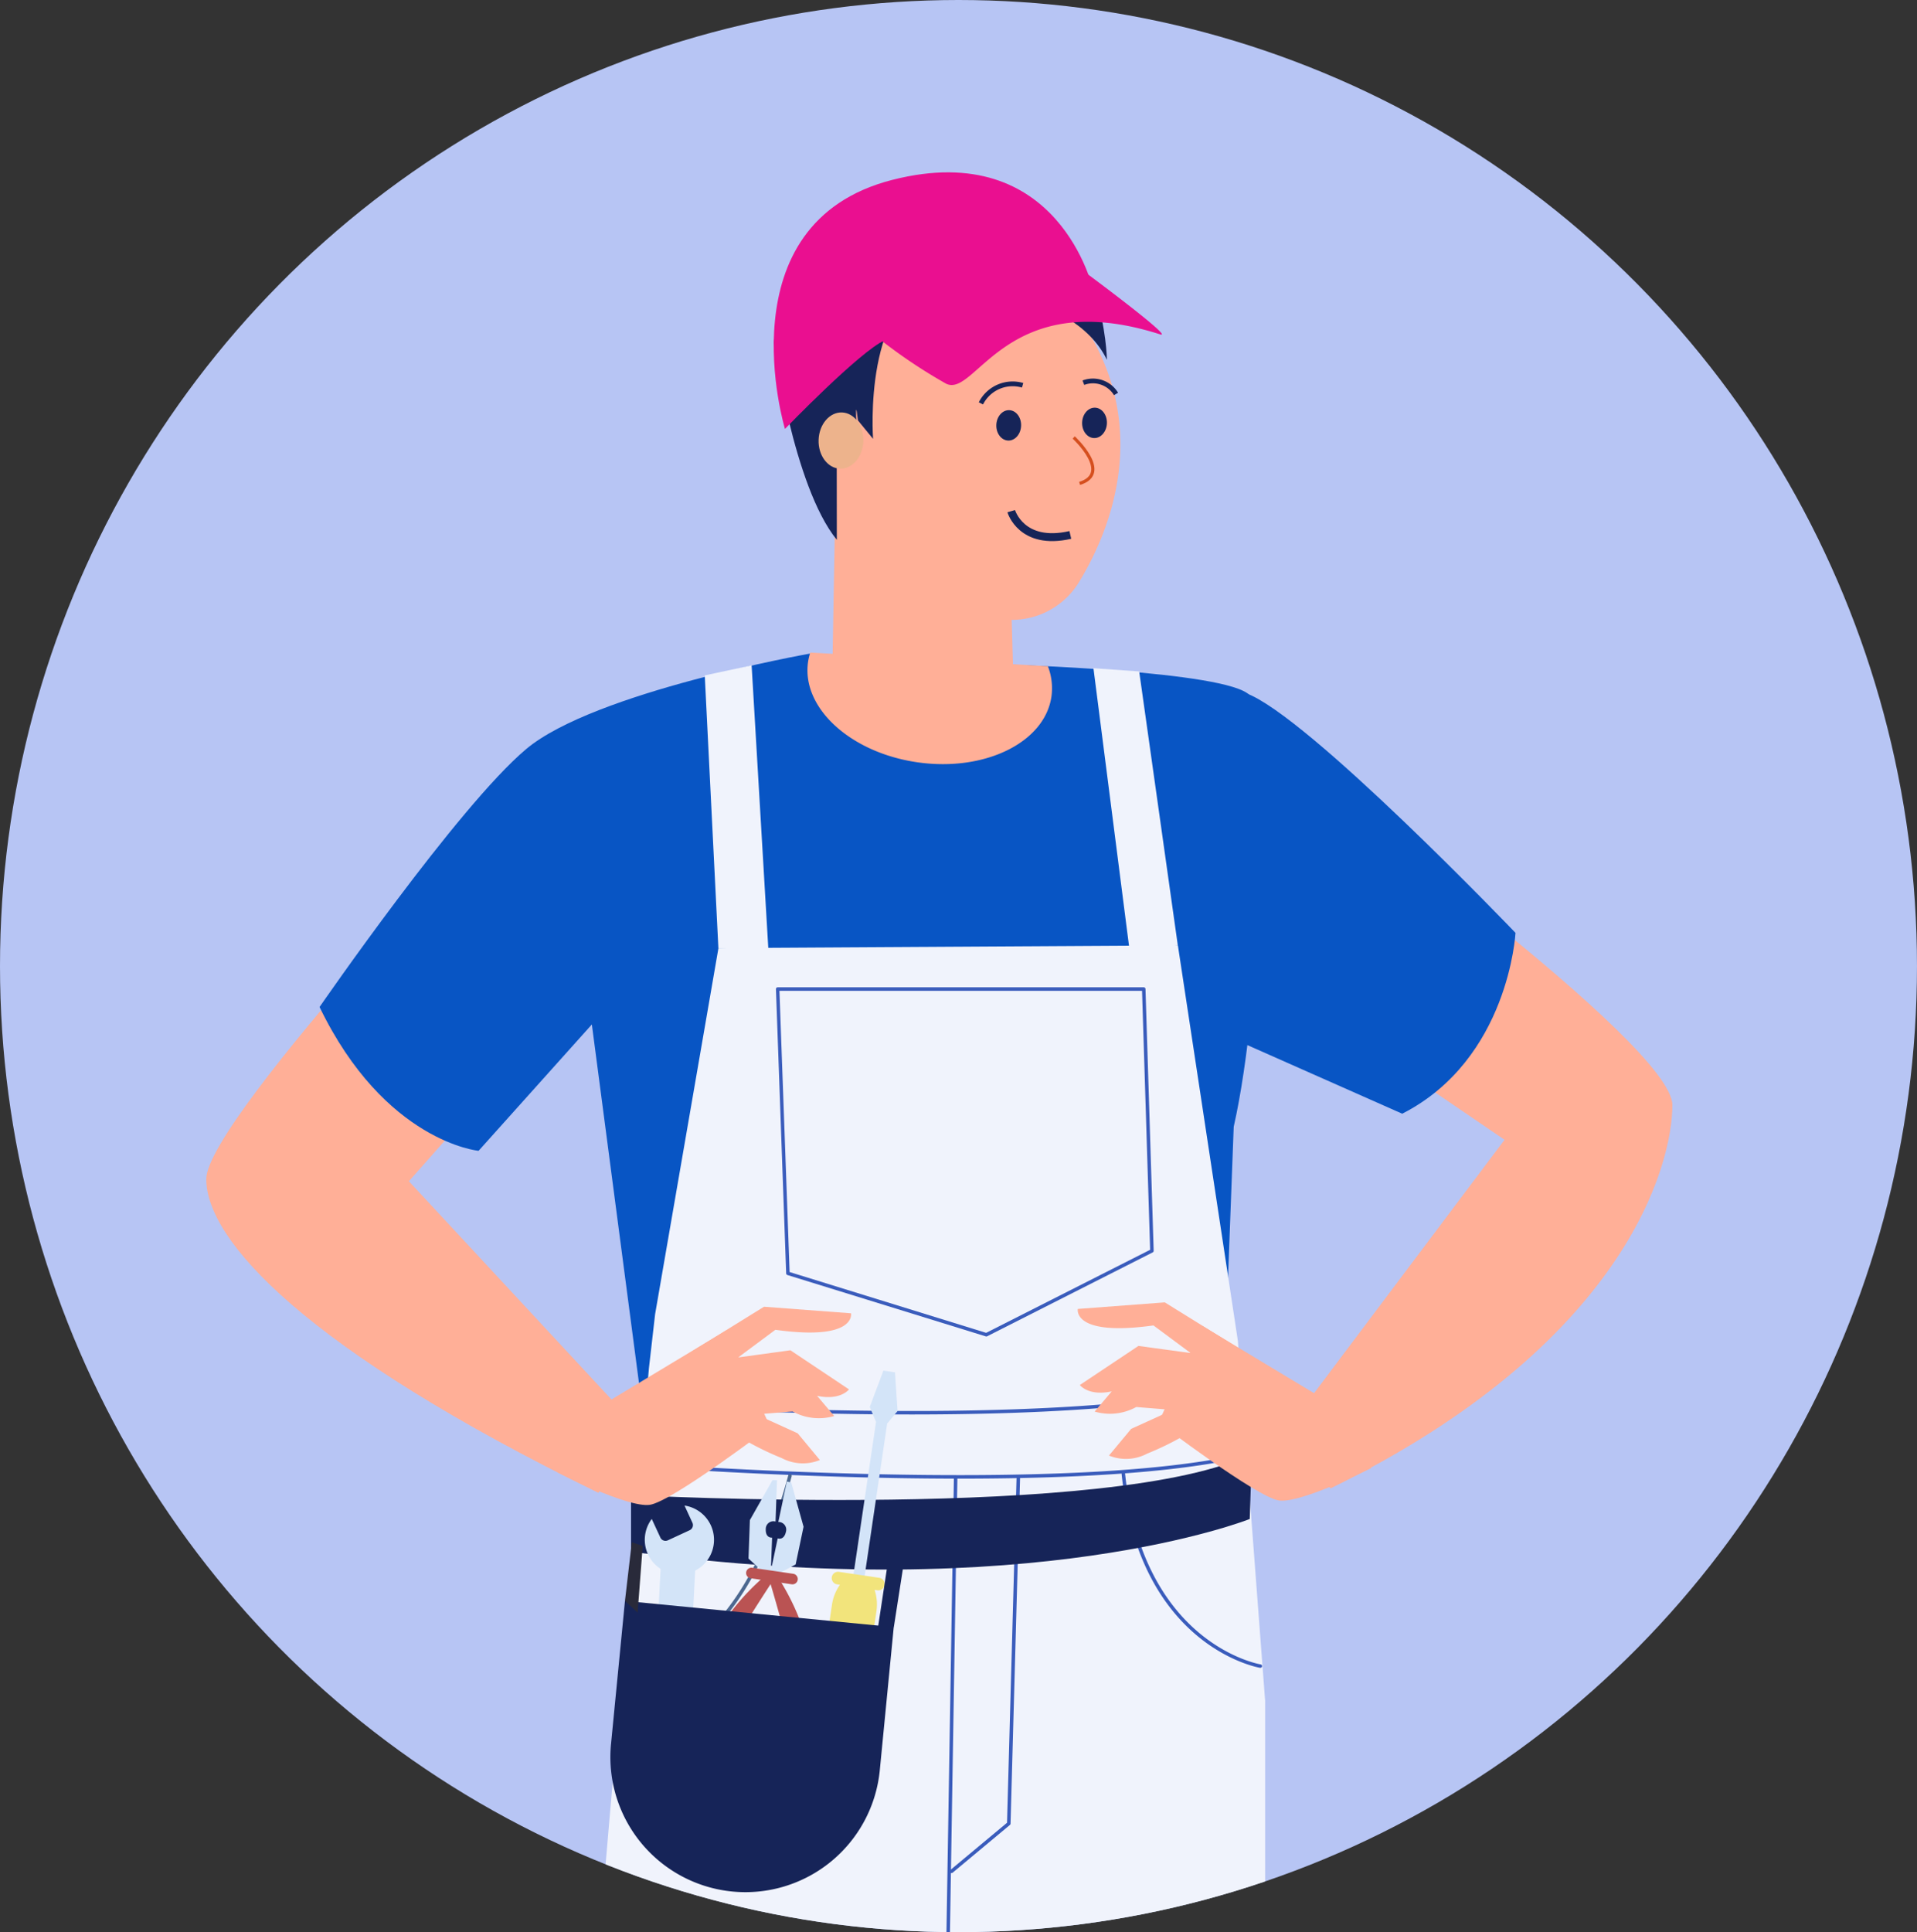 <svg xmlns="http://www.w3.org/2000/svg" xmlns:xlink="http://www.w3.org/1999/xlink" width="121.069" height="122" viewBox="0 0 121.069 122"><rect x="0" y="0" width="121.069" height="122" fill="#333333" stroke="none"/><defs><style>.a{fill:#e6edf0;}.b{fill:#b7c5f4;}.c{clip-path:url(#a);}.d{fill:#ffaf97;}.e{fill:#0855c4;}.f{fill:#f0f3fc;}.g{fill:#b0ccf4;}.h{fill:#dce8fd;}.i{fill:#fff;}.j{fill:#162458;}.k,.l,.m,.v{fill:none;}.k,.l{stroke:#162458;}.k,.l,.m{stroke-miterlimit:10;}.k{stroke-width:0.5px;}.l{stroke-width:0.3px;}.m{stroke:#d54f1f;stroke-width:0.2px;}.n{fill:#edb38c;}.o{fill:#3a5cbc;}.p{fill:#4c6890;}.q{fill:#d3e4f8;}.r{fill:#f2e47c;}.s{fill:#ba5353;}.t{fill:#292a3a;}.u{fill:#ea0f90;}</style><clipPath id="a"><ellipse class="a" cx="60.534" cy="61" rx="60.534" ry="61"/></clipPath></defs><g transform="translate(-0.454 0.331)"><ellipse class="b" cx="60.534" cy="61" rx="60.534" ry="61" transform="translate(0.454 -0.331)"/><g class="c" transform="translate(0.454 -0.331)"><g transform="translate(13.028 10.883)"><path class="d" d="M1800.042,2938.131l.3,10.4a1.7,1.7,0,0,0,1.325,1.611l.161.036s-4.678,6.733-15.527-.585l.888-.194a2.133,2.133,0,0,0,1.678-2.023l.255-14.4Z" transform="translate(-1749.337 -2915.427)"/><path class="d" d="M1896.745,3008.831s22.7,16.372,22.7,20.224-3.028,15.134-21.6,24.214L1895.5,3049l13.347-17.748-15.134-10.319Z" transform="translate(-1826.854 -2970.167)"/><path class="d" d="M1674.029,3006.854s-20.5,21.6-20.5,25.452,6.191,10.731,24.765,19.811l2.339-4.265-14.308-15.409,12.657-14.308Z" transform="translate(-1653.53 -2968.74)"/><path class="e" d="M1722.426,2979.776s14.172.4,15.549,1.951.826,19.123-1.012,27.238l-.775,20.578-35.91,2.263-3.852-29.3-7.154,7.979s-5.916-.55-10.043-9.08c0,0,8.743-12.669,13.048-16.286s17.909-6.027,17.909-6.027Z" transform="translate(-1672.075 -2948.704)"/><path class="f" d="M1767.479,2999.612l-.861-17.22,2.96-.635,1.066,18.081Z" transform="translate(-1735.137 -2950.629)"/><path class="f" d="M1860.128,2999.9l-2.44-17.3-2.889-.206,2.273,17.743Z" transform="translate(-1798.77 -2951.086)"/><path class="e" d="M1886.808,2988.074c3.852,1.375,17.025,15.133,17.025,15.133s-.413,7.979-7.154,11.419l-10.869-4.815Z" transform="translate(-1821.149 -2955.188)"/><path class="f" d="M1760.473,3110.541c.771.1,1.683,6.866,2.6,16.566h17.464v-34.131l-1.722-22.731-3.788-24.969-29.016.172-4,23.114-.39,3.406s-3.049,34.4-4.753,55.139h19.172C1757.932,3117.153,1759.542,3110.425,1760.473,3110.541Z" transform="translate(-1713.665 -2996.467)"/><path class="g" d="M2065.247,3245.567h-5.994a1.568,1.568,0,0,1-1.564-1.563h0a1.568,1.568,0,0,1,1.564-1.564h5.994a1.568,1.568,0,0,1,1.564,1.564h0A1.568,1.568,0,0,1,2065.247,3245.567Z" transform="translate(-1945.179 -3138.744)"/><rect class="h" width="3.375" height="8.903" transform="translate(115.386 109.427)"/><path class="h" d="M2062.827,3302.979H2069l-.675-7.392H2063.5Z" transform="translate(-1948.887 -3177.095)"/><path class="h" d="M2062.827,3322.143H2069l-.336,2.371a2.777,2.777,0,0,1-2.75,2.386h0a2.777,2.777,0,0,1-2.749-2.386Z" transform="translate(-1948.887 -3196.259)"/><path class="g" d="M2064.319,3263.086h3.964a.957.957,0,0,0,.954-.954h0a.956.956,0,0,0-.954-.953h-3.964a.956.956,0,0,0-.954.953h0A.957.957,0,0,0,2064.319,3263.086Z" transform="translate(-1949.276 -3152.266)"/><path class="g" d="M2064.319,3290.643h3.964a.957.957,0,0,0,.954-.954h0a.956.956,0,0,0-.954-.954h-3.964a.956.956,0,0,0-.954.954h0A.957.957,0,0,0,2064.319,3290.643Z" transform="translate(-1949.276 -3172.151)"/><rect class="g" width="7.5" height="1.907" rx="0.954" transform="translate(113.276 124.931)"/><ellipse class="i" cx="1.865" cy="1.503" rx="1.865" ry="1.503" transform="translate(40.609 16.769) rotate(-87.865)"/><path class="d" d="M1801.557,2904.766s3.525,3.792,7.253,4.519a4.975,4.975,0,0,0,5.118-2.181c1.762-2.829,5.111-9.954-.151-17.131l-7.823-4.543-6.37,9.461-.063,3.4.636,9.52.225,4.777c1.726,1.415,0,0,2.2-.667a3.865,3.865,0,0,0,2.1-1.389l1.276-4Z" transform="translate(-1758.881 -2881.118)"/><path class="j" d="M1787.532,2892.926s-.18-3.075.048-1.082l.958,1.167s-.673-9.07,4.261-9.923c0,0,8.377.456,10.508,4.937,0,0-.123-8.386-6.043-9.391,0,0-13.435-1.089-15,8.3,0,0,1.225,9.067,3.985,12.453l-.006-4.851Z" transform="translate(-1746.427 -2876.185)"/><ellipse class="j" cx="0.96" cy="0.783" rx="0.96" ry="0.783" transform="translate(49.859 16.905) rotate(-87.865)"/><ellipse class="j" cx="0.96" cy="0.783" rx="0.96" ry="0.783" transform="translate(55.279 16.748) rotate(-87.865)"/><path class="k" d="M1836.146,2946.8s.639,2.21,3.732,1.5" transform="translate(-1785.309 -2925.407)"/><path class="l" d="M1831.9,2918.037a2.247,2.247,0,0,0-2.633,1.142" transform="translate(-1780.345 -2904.593)"/><path class="l" d="M1854.579,2917.991a1.708,1.708,0,0,0-2.062-.711" transform="translate(-1797.123 -2903.999)"/><path class="m" d="M1850.327,2930.074s2.45,2.264.372,2.9" transform="translate(-1795.543 -2913.334)"/><ellipse class="n" cx="1.776" cy="1.414" rx="1.776" ry="1.414" transform="translate(38.605 18.657) rotate(-87.865)"/><path class="o" d="M1769.884,3146.7c-8.853,0-16.569-.526-16.709-.535a.111.111,0,0,1,.007-.221h.007c.256.02,25.946,1.77,37.421-1.159a.109.109,0,0,1,.135.079.111.111,0,0,1-.079.135C1785.434,3146.335,1777.264,3146.7,1769.884,3146.7Z" transform="translate(-1725.361 -3068.271)"/><path class="o" d="M1771.942,3162.135c-10.2,0-19.991-.744-20.154-.755a.111.111,0,0,1,.009-.222h.009c.262.022,26.8,2.034,38.021-.6a.1.1,0,0,1,.133.081.11.11,0,0,1-.081.133C1785.435,3161.819,1778.6,3162.135,1771.942,3162.135Z" transform="translate(-1724.362 -3079.655)"/><path class="p" d="M1747.924,3177.706a2.307,2.307,0,0,1-.319-.017.111.111,0,0,1-.092-.125.107.107,0,0,1,.126-.092c.061-.005,6.922.851,10.466-12.191a.12.12,0,0,1,.137-.077.111.111,0,0,1,.077.136C1755.158,3176.966,1749.346,3177.706,1747.924,3177.706Z" transform="translate(-1721.349 -3083.008)"/><path class="o" d="M1869.942,3177.094h-.016c-.076-.011-7.589-1.3-8.744-12.237a.107.107,0,0,1,.1-.12.027.027,0,0,1,.011,0,.11.11,0,0,1,.109.1c1.139,10.767,8.486,12.03,8.559,12.041a.111.111,0,0,1,.093.125A.109.109,0,0,1,1869.942,3177.094Z" transform="translate(-1803.375 -3082.669)"/><path class="o" d="M1821.382,3197.635h0a.112.112,0,0,1-.109-.113l.517-31.6a.111.111,0,0,1,.111-.11h0a.113.113,0,0,1,.109.113l-.517,31.6A.111.111,0,0,1,1821.382,3197.635Z" transform="translate(-1774.575 -3083.448)"/><path class="o" d="M1822.311,3190.833a.113.113,0,0,1-.085-.041.108.108,0,0,1,.015-.155l3.577-2.981.6-21.734a.112.112,0,0,1,.111-.107.106.106,0,0,1,.111.115l-.6,21.783a.117.117,0,0,1-.041.082l-3.616,3.013A.114.114,0,0,1,1822.311,3190.833Z" transform="translate(-1775.246 -3083.448)"/><path class="o" d="M1796.051,3076.827a.105.105,0,0,1-.033-.005l-12.528-3.875a.109.109,0,0,1-.078-.1l-.646-17.952a.121.121,0,0,1,.031-.081.116.116,0,0,1,.079-.033h23.118a.111.111,0,0,1,.111.106l.517,16.531a.111.111,0,0,1-.061.1l-10.461,5.3A.1.1,0,0,1,1796.051,3076.827Zm-12.422-4.068,12.412,3.84,10.357-5.244-.511-16.353h-22.9Z" transform="translate(-1746.789 -3003.324)"/><path class="d" d="M1762.015,3130.141l4.68-2.9,5.494.414s.37,1.762-4.776,1.042l-2.35,1.745,3.3-.452,3.7,2.471s-.549.722-2.016.405l1.081,1.276a3.451,3.451,0,0,1-2.628-.288l-2.3.186,2.623,1.194,1.4,1.686a2.853,2.853,0,0,1-2.412-.124,18.633,18.633,0,0,1-2.288-1.111l-3.98-1.656Z" transform="translate(-1731.472 -3055.615)"/><path class="d" d="M1861.4,3129.152l-4.681-2.9-5.493.414s-.37,1.761,4.776,1.041l2.351,1.745-3.3-.451-3.7,2.47s.549.722,2.016.4l-1.08,1.276a3.448,3.448,0,0,0,2.628-.288l2.3.186-2.623,1.194-1.4,1.686a2.854,2.854,0,0,0,2.411-.123,18.56,18.56,0,0,0,2.288-1.111l3.98-1.656Z" transform="translate(-1796.184 -3054.901)"/><path class="j" d="M1788.974,3164.681s-13.758,5.5-39.073,2.063v-3.577s30.68,1.651,39.21-2.614Z" transform="translate(-1723.074 -3079.653)"/><g transform="translate(38.942 75.66)"><path class="q" d="M1805.8,3144.281l-.162-2.445-.731-.108-.862,2.293.386.924.731.108Z" transform="translate(-1801.085 -3141.728)"/><rect class="q" width="0.71" height="10.653" transform="translate(3.415 2.839) rotate(8.405)"/><path class="r" d="M1798.308,3188.524l-2.544-.375a.4.4,0,0,1-.337-.453h0a.4.4,0,0,1,.453-.337l2.545.376a.4.4,0,0,1,.336.453h0A.4.4,0,0,1,1798.308,3188.524Z" transform="translate(-1794.865 -3174.653)"/><path class="r" d="M1796.569,3189.247l-1.843-.272-.31.487a2.913,2.913,0,0,0-.424,1.137l-.575,3.891,2.808.415.575-3.89a2.91,2.91,0,0,0-.076-1.211Z" transform="translate(-1793.418 -3175.823)"/></g><g transform="translate(31.665 82.571)"><path class="q" d="M1782.025,3172.7l-.483-.1.452-2.138s.4.156.523-.429a.484.484,0,0,0-.484-.607l.54-2.552.276.058.778,2.795-.5,2.38Z" transform="translate(-1777.571 -3166.78)"/><path class="q" d="M1777.453,3172.352l.493.019.078-2.185s-.425.055-.4-.544a.484.484,0,0,1,.617-.471l.093-2.607-.282-.01-1.431,2.525-.087,2.43Z" transform="translate(-1773.955 -3166.553)"/><path class="s" d="M1778.973,3186.811l-2.593-.381a.336.336,0,0,0-.38.283h0a.335.335,0,0,0,.283.38l2.593.381a.335.335,0,0,0,.38-.282h0A.336.336,0,0,0,1778.973,3186.811Z" transform="translate(-1773.569 -3180.894)"/><path class="s" d="M1779.91,3189.054a14.945,14.945,0,0,1,1.545,3.386,23.326,23.326,0,0,1-.8,5.963c-.469.929-1.519,1.606-1.993,1.276s-.238-2.1.331-3.064a18.816,18.816,0,0,0,1.085-4.473c.007-.212-.9-3.267-.9-3.267Z" transform="translate(-1775.307 -3182.661)"/><path class="s" d="M1770.7,3188.9a14.993,14.993,0,0,0-2.454,2.8,23.377,23.377,0,0,0-.944,5.943c.182,1.024.993,1.975,1.542,1.794s.832-1.945.563-3.03a18.815,18.815,0,0,1,.248-4.6c.054-.206,1.8-2.871,1.8-2.871Z" transform="translate(-1767.277 -3182.677)"/></g><g transform="translate(27.697 84.179)"><rect class="q" width="2.186" height="7.87" transform="translate(1.03 3.35) rotate(2.974)"/><path class="q" d="M1755.527,3172.329l.5,1.086a.356.356,0,0,1-.173.472l-1.378.638a.356.356,0,0,1-.472-.173l-.545-1.176a2.186,2.186,0,1,0,2.065-.847Z" transform="translate(-1753.022 -3172.329)"/></g><path class="j" d="M0,0H17.06a0,0,0,0,1,0,0V9.08a8.53,8.53,0,0,1-8.53,8.53h0A8.53,8.53,0,0,1,0,9.08V0A0,0,0,0,1,0,0Z" transform="matrix(0.995, 0.097, -0.097, 0.995, 26.442, 90.201)"/><path class="t" d="M1748.516,3184.357l.432-3.705.688.229-.321,4.219Z" transform="translate(-1722.074 -3094.156)"/><path class="j" d="M1806.794,3187.446l.742-4.771-1.009-.046-.779,5.137Z" transform="translate(-1763.373 -3095.582)"/><path class="d" d="M1732.289,3141.574s4.409,2.233,5.806,2.042,7.611-4.924,7.611-4.924l-2.775-6.092-7.236,4.355-3.782,3.106Z" transform="translate(-1710.093 -3059.481)"/><path class="d" d="M1882.986,3140.585s-4.408,2.233-5.806,2.042-7.611-4.924-7.611-4.924l2.775-6.093,7.236,4.355,3.782,3.106Z" transform="translate(-1809.428 -3058.766)"/><path class="u" d="M1802.443,2877.383s-2.131-9.665-12.69-6.968c-10.726,2.74-6.779,15.724-6.779,15.724s4.738-4.912,6.309-5.6S1802.443,2877.383,1802.443,2877.383Z" transform="translate(-1746.427 -2869.94)"/><path class="u" d="M1818.334,2893.026s5.56,4.121,4.571,3.8c-9.758-3.118-11.619,4.052-13.513,3.115a32.9,32.9,0,0,1-4.617-3.149l7.689-2.663Z" transform="translate(-1762.671 -2886.599)"/><path class="d" d="M1790.093,2978.853a3.685,3.685,0,0,0-.143.614c-.405,2.9,2.709,5.729,6.955,6.323s8.017-1.275,8.422-4.174a3.839,3.839,0,0,0-.228-1.9Z" transform="translate(-1751.948 -2948.534)"/><path class="v" d="M1810.172,3279.717c-.931-.116-2.54,6.611-4.436,16.566h7.034C1811.855,3286.583,1810.943,3279.814,1810.172,3279.717Z" transform="translate(-1763.365 -3165.643)"/></g></g></g></svg>